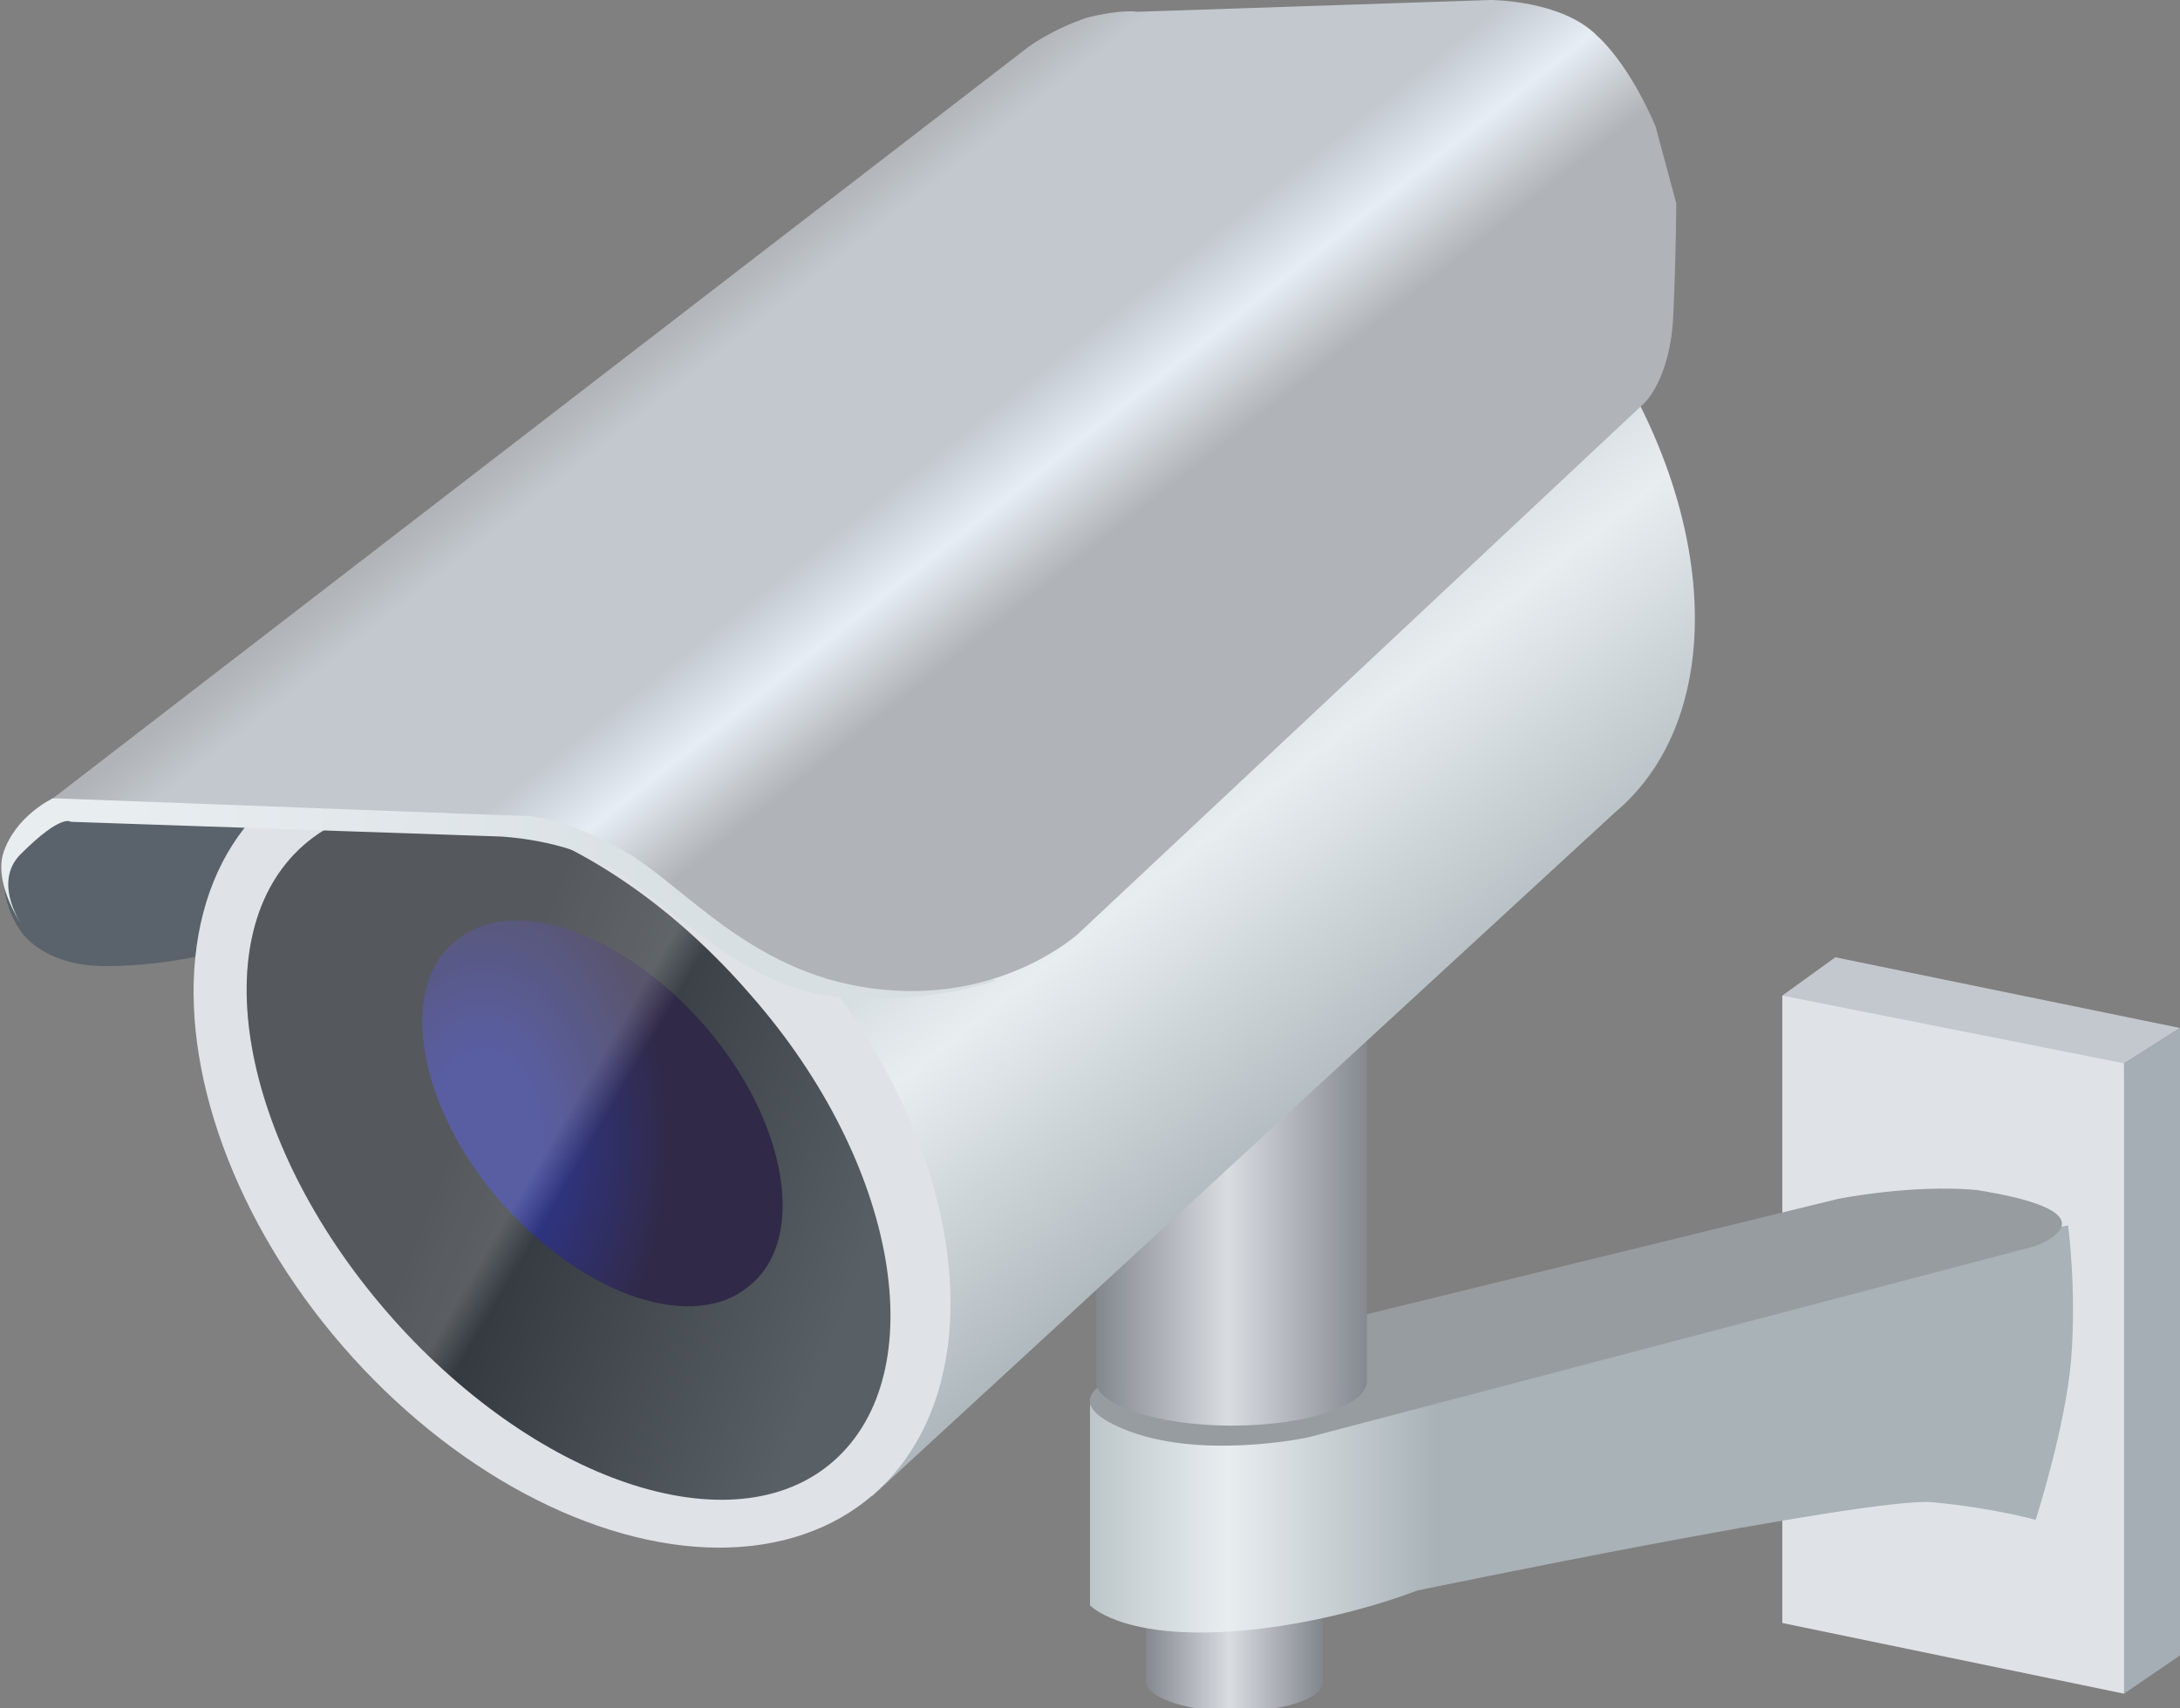  <svg version="1.1" xmlns="http://www.w3.org/2000/svg" xmlns:xlink="http://www.w3.org/1999/xlink"
					 viewBox="0 0 74 58" xml:space="preserve">
				<rect x="0" y="0" width="74" height="58" fill="#808080" stroke="none"/>
				<style type="text/css">
					.sxta-st0{fill:#C2C8CE;}
					.sxta-st1{fill:#A5AEB5;}
					.sxta-st2{fill:#DFE3E8;}
					.sxta-st3{fill:url(#sxta_2_);}
					.sxta-st4{fill:url(#sxta_3_);}
					.sxta-st5{fill:#979CA0;}
					.sxta-st6{fill:url(#sxta_4_);}
					.sxta-st7{fill:#5A636B;}
					.sxta-st8{fill:url(#sxta_5_);}
					.sxta-st9{fill:url(#sxta_6_);}
					.sxta-st10{fill:url(#sxta_7_);}
					.sxta-st11{fill:url(#sxta_8_);}
					.sxta-st12{fill:url(#sxta_9_);}
					.sxta-st13{fill:url(#sxta_10_);}
				</style>
				<polygon id="sxta_1444_" class="sxta-st0" points="60.5,33.8 62.3,32.5 74,34.9 69.9,37.5 "/>
				<polygon id="sxta_1443_" class="sxta-st1" points="74,56.2 72.1,57.5 71.3,51.5 72.1,36.1 74,34.9 "/>
				<polygon id="sxta_1437_" class="sxta-st2" points="72.1,57.5 60.5,55.1 60.5,33.8 72.1,36.1 "/>
				<linearGradient id="sxta_2_" gradientUnits="userSpaceOnUse" x1="38.874" y1="52.995" x2="44.833" y2="52.995">
					<stop  offset="0" style="stop-color:#83878E"/>
					<stop  offset="0.481" style="stop-color:#D9DDE2"/>
					<stop  offset="1" style="stop-color:#83878E"/>
				</linearGradient>
				<path id="sxta_1485_" class="sxta-st3" d="M38.9,47.9v9.2c0,0.5,1.3,1,3,1c1.6,0,3-0.4,3-1v-9.2H38.9z"/>
				<linearGradient id="sxta_3_" gradientUnits="userSpaceOnUse" x1="37.009" y1="48.503" x2="70.242" y2="48.503">
					<stop  offset="0" style="stop-color:#BCC6C9"/>
					<stop  offset="0.14" style="stop-color:#E8EDF0"/>
					<stop  offset="0.353" style="stop-color:#A8B2B7"/>
				</linearGradient>
				<path id="sxta_1486_" class="sxta-st4" d="M49.8,46L37,47.7v6.8c0,0,1,1.1,4.6,0.9c3.5-0.2,6.5-1.4,6.5-1.4s15.4-3.2,17.5-3
					c2.1,0.2,3.5,0.6,3.5,0.6s1-3.1,1.2-5.4c0.2-2.4-0.1-4.6-0.1-4.6L49.8,46z"/>
				<path id="sxta_1483_" class="sxta-st5" d="M62.4,40.7l-24.1,5.9c0,0-2.8,0.8-0.2,1.9c2.6,1.1,6.3,0.3,6.3,0.3l24.7-6.5c0,0,3-1.1-2-1.9
					C64.9,40.2,62.4,40.7,62.4,40.7z"/>
				<linearGradient id="sxta_4_" gradientUnits="userSpaceOnUse" x1="37.226" y1="40.57" x2="46.481" y2="40.57">
					<stop  offset="0" style="stop-color:#83878E"/>
					<stop  offset="0.481" style="stop-color:#D9DDE2"/>
					<stop  offset="1" style="stop-color:#83878E"/>
				</linearGradient>
				<path id="sxta_1484_" class="sxta-st6" d="M37.2,32.7v14.2c0,0.8,2.1,1.5,4.6,1.5c2.6,0,4.6-0.7,4.6-1.5V32.7H37.2z"/>
				<path id="sxta_1478_" class="sxta-st7" d="M1.7,27.6c0,0-1.3,0.5-1.5,1.6c-0.3,1.4,0.5,2.4,0.5,2.4s0.7,1.2,2.9,1.2s4.3-0.6,4.3-0.6
					l3.1-3.4l-1-1.1L1.7,27.6z"/>
				<linearGradient id="sxta_5_" gradientUnits="userSpaceOnUse" x1="34.52" y1="22.772" x2="46.754" y2="38.256">
					<stop  offset="0" style="stop-color:#BCC6C9"/>
					<stop  offset="0.429" style="stop-color:#E8EDF0"/>
					<stop  offset="1" style="stop-color:#A8B2B7"/>
				</linearGradient>
				<path id="sxta_1480_" class="sxta-st8" d="M53.1,9.8C48,3.4,40.4,1,36.2,4.4l-27,22.8l20.4,23.6l25.2-23.2C59,24.1,58.3,16.2,53.1,9.8z"
					/>
				<ellipse id="sxta_1475_" transform="matrix(0.756 -0.655 0.655 0.756 -20.793 22.178)" class="sxta-st2" cx="19.4" cy="39" rx="10.3" ry="15.6"/>
				<linearGradient id="sxta_6_" gradientUnits="userSpaceOnUse" x1="29.254" y1="43.168" x2="15.49" y2="37.624">
					<stop  offset="0" style="stop-color:#585F65"/>
					<stop  offset="1" style="stop-color:#2A2F35"/>
				</linearGradient>
				<path id="sxta_1477_" class="sxta-st9" d="M25.5,33.8c5,5.7,6.2,12.8,2.8,15.8s-10.2,0.7-15.2-5.1s-6.2-12.8-2.8-15.8S20.5,28,25.5,33.8
					z"/>
				<radialGradient id="sxta_7_" cx="16.406" cy="38.766" r="6.327" gradientTransform="matrix(1 0 0 1.535 0 -20.747)" gradientUnits="userSpaceOnUse">
					<stop  offset="0.294" style="stop-color:#2F368C"/>
					<stop  offset="1" style="stop-color:#302A48"/>
				</radialGradient>
				<path id="sxta_1481_" class="sxta-st10" d="M23.9,34.8c2.8,3.2,3.5,7.2,1.6,8.8c-1.9,1.7-5.7,0.4-8.5-2.8s-3.5-7.2-1.6-8.8
					C17.3,30.3,21.1,31.6,23.9,34.8z"/>
				<linearGradient id="sxta_8_" gradientUnits="userSpaceOnUse" x1="7.91" y1="32.452" x2="29.32" y2="45.069">
					<stop  offset="0.503" style="stop-color:#FFFFFF;stop-opacity:0.2"/>
					<stop  offset="0.551" style="stop-color:#FFFFFF;stop-opacity:0"/>
				</linearGradient>
				<path id="sxta_1482_" class="sxta-st11" d="M25.5,33.8c5,5.7,6.2,12.8,2.8,15.8s-10.2,0.7-15.2-5.1s-6.2-12.8-2.8-15.8
					S20.5,28,25.5,33.8z"/>
				<linearGradient id="sxta_9_" gradientUnits="userSpaceOnUse" x1="-2.728484e-012" y1="30.15" x2="33.861" y2="30.15">
					<stop  offset="0.129" style="stop-color:#E8EDF0"/>
					<stop  offset="0.731" style="stop-color:#D8DFE2"/>
				</linearGradient>
				<path id="sxta_1476_" class="sxta-st12" d="M5.5,26.5l-3.7,0.6c0,0-1.3,0.6-1.7,1.9c-0.3,1.1,0.7,2.5,0.7,2.5S-0.3,30,0.7,29
					c1.4-1.4,1.7-1.1,1.7-1.1L17,28.4c0,0,2.2,0.1,3.6,1c2,1.1,4.4,4,7.5,4.4s5.7-0.5,5.7-0.5l-11.5-6L5.5,26.5z"/>
				<linearGradient id="sxta_10_" gradientUnits="userSpaceOnUse" x1="24.343" y1="9.549" x2="39.83" y2="29.075">
					<stop  offset="0" style="stop-color:#B0B3B7"/>
					<stop  offset="8.021390e-002" style="stop-color:#C2C8CE"/>
					<stop  offset="0.369" style="stop-color:#C2C8CE"/>
					<stop  offset="0.476" style="stop-color:#E6EDF4"/>
					<stop  offset="0.604" style="stop-color:#B0B3B7"/>
				</linearGradient>
				<path id="sxta_1472_" class="sxta-st13" d="M1.8,27.1l15.9,0.6c0,0,1.2-0.1,3.5,1.2c2.1,1.2,4.4,4.3,8.8,4.7c4.1,0.4,6.6-1.9,6.6-1.9
					l19.2-18c0,0,0.9-0.8,1-3s0.1-3.8,0.1-3.8l-0.7-2.6c0,0-0.8-2-2-3.1C53,0,50.6,0,50.6,0l-12,0.4c0,0-0.5-0.1-1.7,0.2
					c-1.2,0.4-2,1-2,1L1.8,27.1z"/>
				</svg>